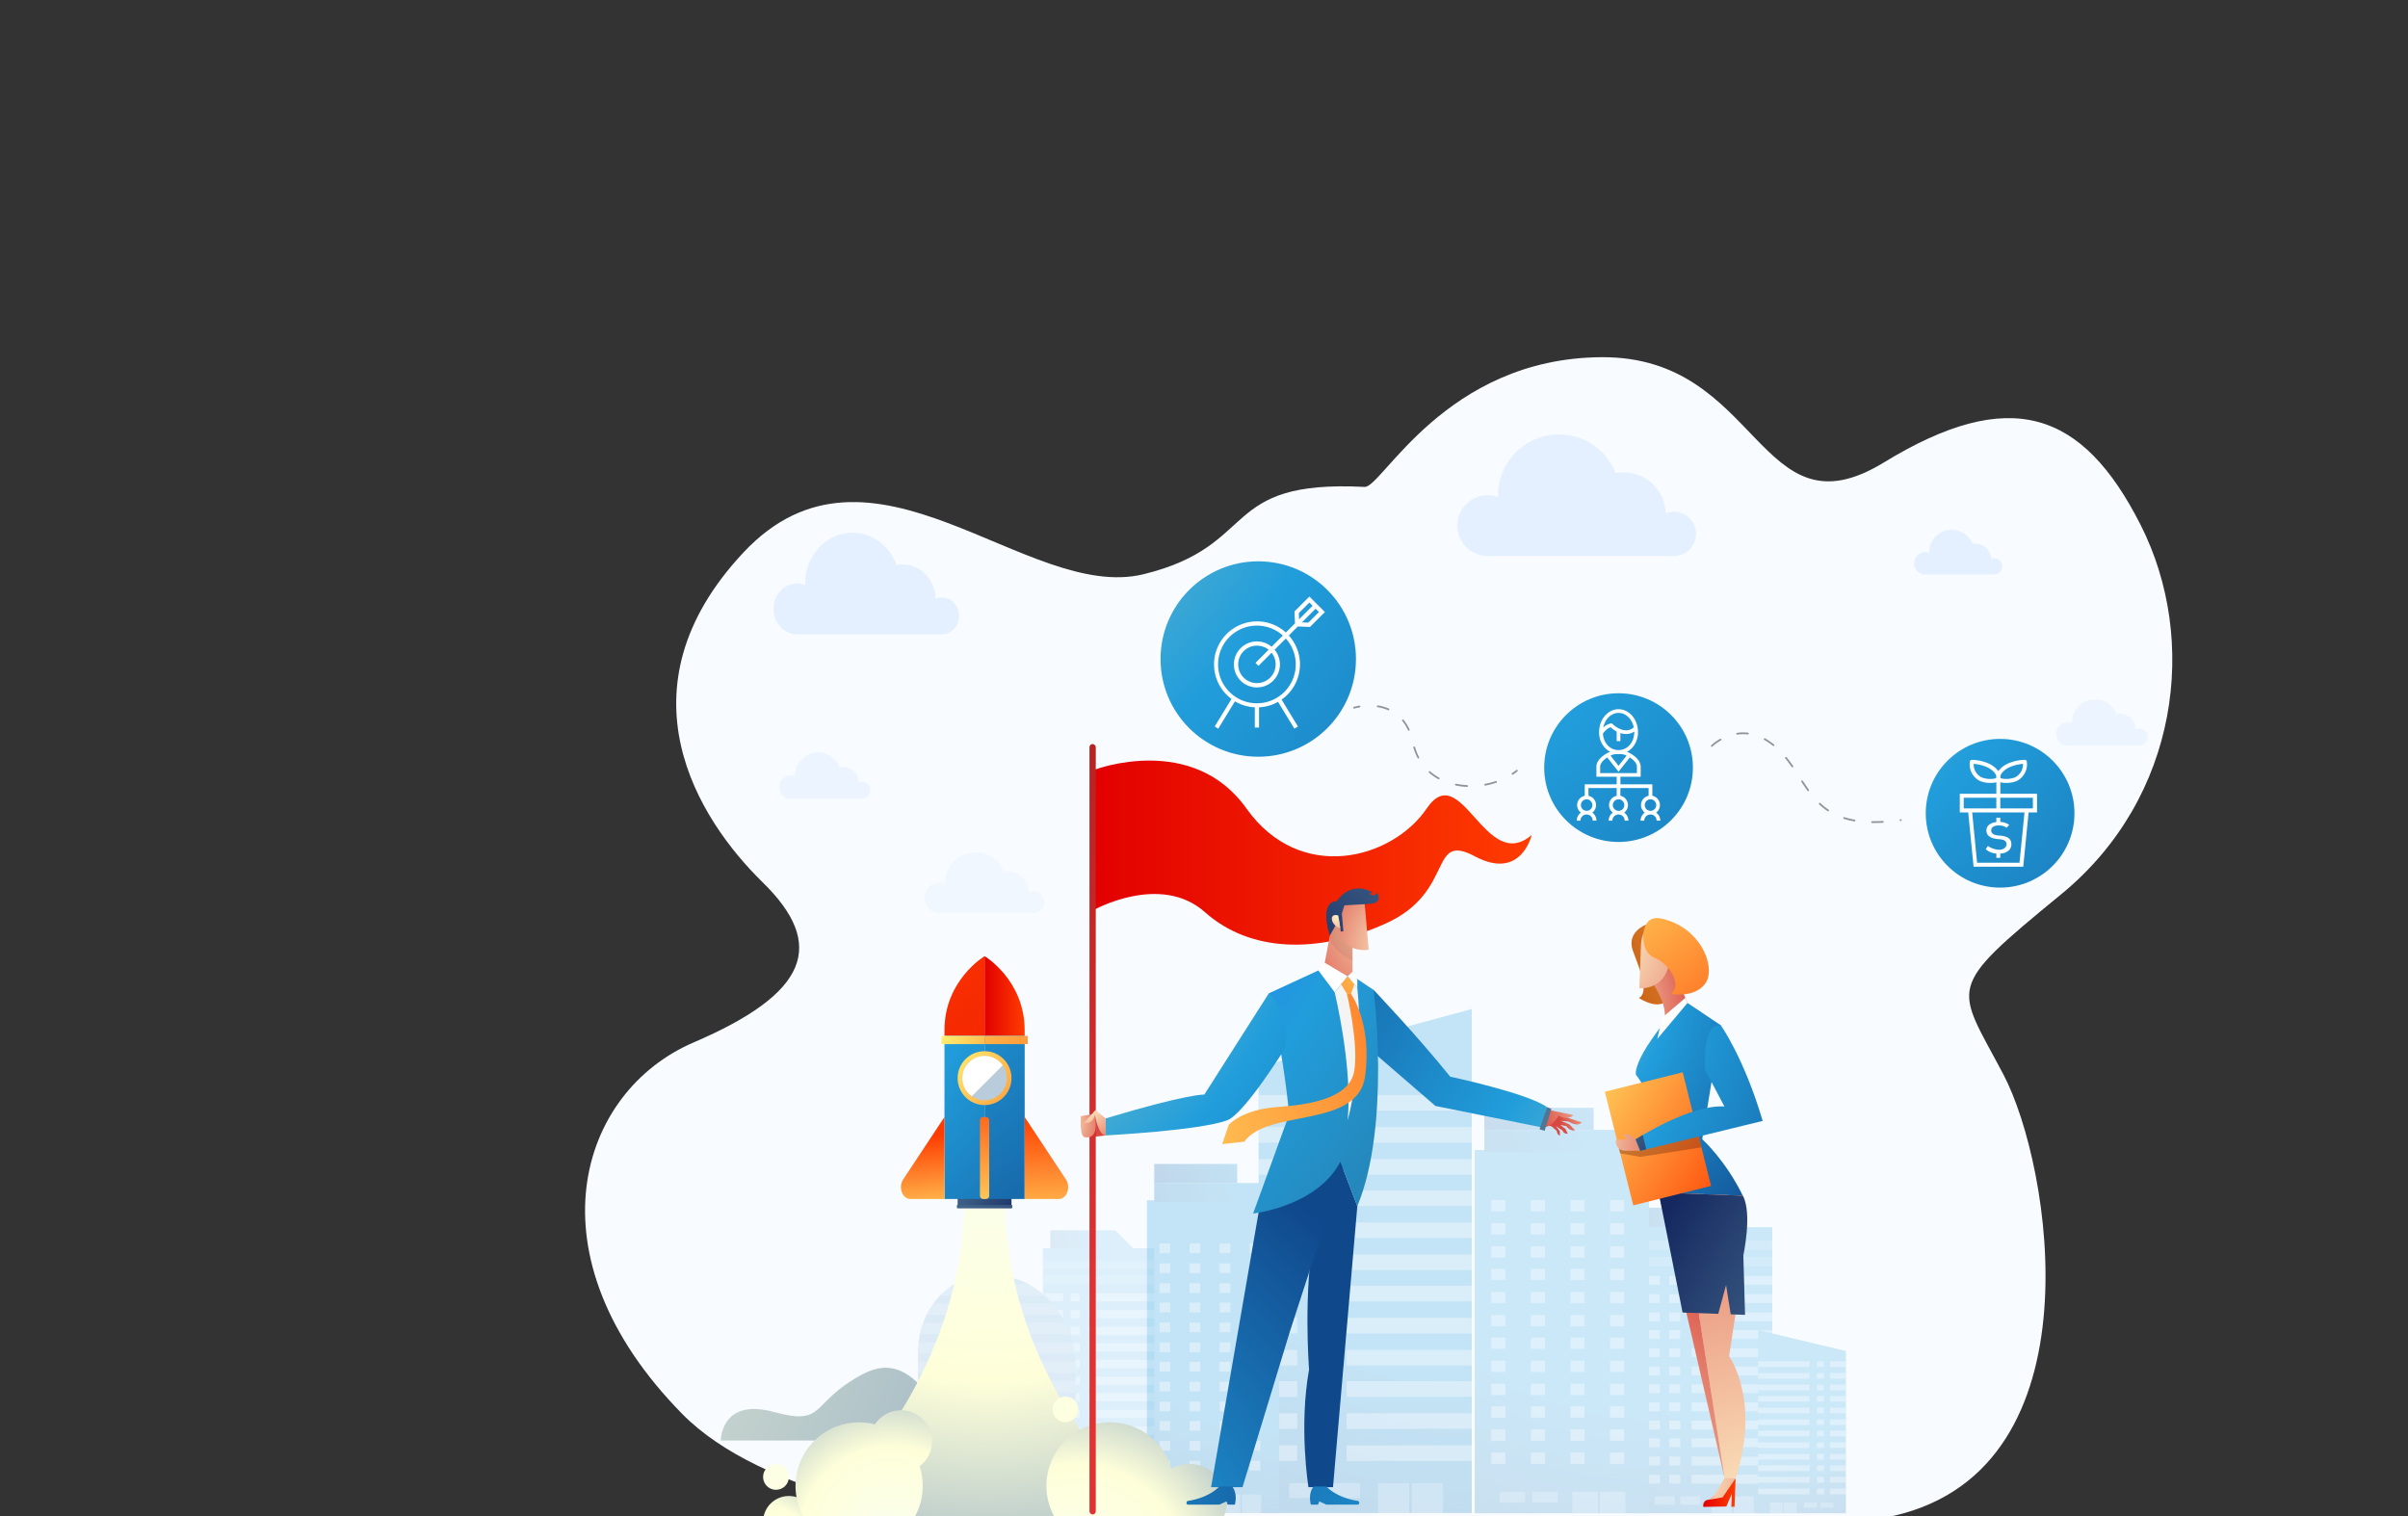 <svg id="Artwork" xmlns="http://www.w3.org/2000/svg" xmlns:xlink="http://www.w3.org/1999/xlink" viewBox="0 0 2700 1700"><rect x="0" y="0" width="2700" height="1700" fill="#333333" stroke="none"/><defs><style>.cls-1{fill:#f8fbff;}.cls-2,.cls-7{opacity:0.21;}.cls-3{fill:url(#radial-gradient);}.cls-4{opacity:0.41;}.cls-25,.cls-5,.cls-6,.cls-7{fill:#fff;}.cls-6{opacity:0.28;}.cls-8{fill:url(#radial-gradient-2);}.cls-9{fill:url(#radial-gradient-3);}.cls-10{opacity:0.42;}.cls-11{fill:url(#radial-gradient-4);}.cls-12{fill:url(#radial-gradient-5);}.cls-13{fill:url(#radial-gradient-6);}.cls-14{opacity:0.52;}.cls-15{opacity:0.47;}.cls-16{fill:url(#radial-gradient-7);}.cls-17{fill:url(#radial-gradient-8);}.cls-18{fill:url(#radial-gradient-9);}.cls-19{fill:url(#radial-gradient-10);}.cls-20{opacity:0.25;}.cls-21{fill:url(#radial-gradient-11);}.cls-22{fill:url(#radial-gradient-12);}.cls-23{fill:url(#radial-gradient-13);}.cls-24{opacity:0.22;}.cls-25,.cls-29{opacity:0.34;}.cls-26{fill:url(#radial-gradient-14);}.cls-27,.cls-28,.cls-29{fill:#c0ddff;}.cls-27{opacity:0.23;}.cls-28{opacity:0.13;}.cls-30{fill:url(#radial-gradient-15);}.cls-31{fill:url(#radial-gradient-16);}.cls-32{fill:url(#radial-gradient-17);}.cls-33{fill:url(#radial-gradient-18);}.cls-34{fill:url(#radial-gradient-19);}.cls-35{fill:url(#radial-gradient-21);}.cls-36{fill:url(#linear-gradient);}.cls-37{fill:url(#linear-gradient-2);}.cls-38{fill:url(#radial-gradient-23);}.cls-39{fill:url(#linear-gradient-3);}.cls-40{fill:url(#linear-gradient-4);}.cls-41{fill:url(#linear-gradient-5);}.cls-42{fill:url(#radial-gradient-24);}.cls-43{fill:url(#linear-gradient-6);}.cls-44{fill:url(#linear-gradient-7);}.cls-45{fill:url(#linear-gradient-8);}.cls-46{fill:url(#linear-gradient-9);}.cls-47{fill:#b9ccdb;}.cls-48{fill:url(#linear-gradient-10);}.cls-49{fill:url(#linear-gradient-11);}.cls-50{fill:url(#radial-gradient-25);}.cls-51{fill:url(#radial-gradient-26);}.cls-52{fill:url(#radial-gradient-27);}.cls-53{fill:url(#radial-gradient-28);}.cls-54{fill:url(#radial-gradient-29);}.cls-55{fill:url(#radial-gradient-30);}.cls-56{fill:url(#radial-gradient-31);}.cls-57{fill:url(#radial-gradient-32);}.cls-58{fill:url(#radial-gradient-33);}.cls-59{fill:url(#radial-gradient-34);}.cls-60{opacity:0.06;}.cls-61{fill:url(#radial-gradient-35);}.cls-62{fill:url(#linear-gradient-12);}.cls-63{fill:url(#radial-gradient-36);}.cls-64{fill:url(#radial-gradient-37);}.cls-65{fill:#f4f4f4;}.cls-66{fill:url(#linear-gradient-13);}.cls-67{fill:url(#linear-gradient-14);}.cls-68{fill:url(#linear-gradient-15);}.cls-69{fill:url(#radial-gradient-38);}.cls-70{fill:url(#radial-gradient-39);}.cls-71{fill:url(#radial-gradient-40);}.cls-72{fill:url(#linear-gradient-16);}.cls-73{fill:url(#linear-gradient-17);}.cls-74{fill:url(#radial-gradient-41);}.cls-75{fill:url(#radial-gradient-42);}.cls-76{fill:url(#radial-gradient-43);}.cls-77{fill:url(#radial-gradient-44);}.cls-78{fill:url(#radial-gradient-45);}.cls-79{fill:url(#linear-gradient-18);}.cls-80{fill:url(#radial-gradient-46);}.cls-81{fill:url(#linear-gradient-19);}.cls-82{fill:url(#linear-gradient-20);}.cls-83{fill:#2d0000;opacity:0.26;}.cls-84{fill:url(#radial-gradient-47);}.cls-85{fill:url(#radial-gradient-48);}.cls-86{fill:url(#linear-gradient-21);}.cls-87{fill:url(#radial-gradient-49);}.cls-88{fill:url(#radial-gradient-50);}.cls-89{fill:url(#radial-gradient-51);}.cls-90{fill:#8f959d;}</style><radialGradient id="radial-gradient" cx="-2826.56" cy="1089.32" r="548.43" gradientTransform="matrix(-1, 0, 0, 0.89, -829.51, 393.93)" gradientUnits="userSpaceOnUse"><stop offset="0" stop-color="#219ddb"/><stop offset="0.51" stop-color="#219ddb"/><stop offset="1" stop-color="#10488c"/></radialGradient><radialGradient id="radial-gradient-2" cx="-2851.2" cy="1307.11" r="253" gradientTransform="matrix(-1, 0, 0, 1, -829.51, 0)" xlink:href="#radial-gradient"/><radialGradient id="radial-gradient-3" cx="-2690.99" cy="989.85" r="696.28" xlink:href="#radial-gradient"/><radialGradient id="radial-gradient-4" cx="-2884.22" cy="1146.56" r="608.66" gradientTransform="matrix(1, 0, 0, -1, 4316.36, 2558.76)" xlink:href="#radial-gradient"/><radialGradient id="radial-gradient-5" cx="-2783.87" cy="1097.7" r="412.32" gradientTransform="matrix(1, 0, 0, -1, 4280.71, 2509.15)" xlink:href="#radial-gradient"/><radialGradient id="radial-gradient-6" cx="4135.53" cy="1222.09" r="351.08" gradientTransform="translate(-2170.6 393.93) scale(1 0.89)" xlink:href="#radial-gradient"/><radialGradient id="radial-gradient-7" cx="-217.47" cy="853.3" r="851.71" gradientTransform="matrix(-1, 0, 0, 1.01, 1448.09, 251.01)" xlink:href="#radial-gradient"/><radialGradient id="radial-gradient-8" cx="4.26" cy="1070.79" r="528.44" gradientTransform="matrix(-1, 0, 0, 1.01, 1448.09, 251.01)" xlink:href="#radial-gradient"/><radialGradient id="radial-gradient-9" cx="-142.39" cy="1250.64" r="461.94" gradientTransform="matrix(1, 0, 0, -1.13, 1260.38, 2870.25)" xlink:href="#radial-gradient"/><radialGradient id="radial-gradient-10" cx="-66.23" cy="1213.55" r="312.93" gradientTransform="matrix(1, 0, 0, -1.13, 1233.32, 2827.54)" xlink:href="#radial-gradient"/><radialGradient id="radial-gradient-11" cx="145.72" cy="1125.34" r="445.55" gradientTransform="matrix(-1, 0, 0, 1.01, 1448.09, 251.01)" xlink:href="#radial-gradient"/><radialGradient id="radial-gradient-12" cx="125.7" cy="1350.55" r="205.54" gradientTransform="matrix(-1, 0, 0, 1.13, 1448.09, -195.85)" xlink:href="#radial-gradient"/><radialGradient id="radial-gradient-13" cx="-379.94" cy="906.96" r="1277.85" gradientTransform="matrix(-1, 0, 0, 1.13, 1448.09, -195.85)" gradientUnits="userSpaceOnUse"><stop offset="0.51" stop-color="#219ddb"/><stop offset="1" stop-color="#10488c"/></radialGradient><radialGradient id="radial-gradient-14" cx="-479.96" cy="973.51" r="2024.91" gradientUnits="userSpaceOnUse"><stop offset="0" stop-color="#faffee"/><stop offset="0.45" stop-color="#feffd9"/><stop offset="1" stop-color="#809ebf"/></radialGradient><radialGradient id="radial-gradient-15" cx="1106.91" cy="1277" r="604.59" xlink:href="#radial-gradient-14"/><radialGradient id="radial-gradient-16" cx="850.99" cy="1752.51" r="146.97" xlink:href="#radial-gradient-14"/><radialGradient id="radial-gradient-17" cx="812.98" cy="1598.17" r="356.76" xlink:href="#radial-gradient-14"/><radialGradient id="radial-gradient-18" cx="999.95" cy="1726.49" r="231.63" xlink:href="#radial-gradient-14"/><radialGradient id="radial-gradient-19" cx="1207.34" cy="1764.99" r="272.6" xlink:href="#radial-gradient-14"/><radialGradient id="radial-gradient-21" cx="1149.19" cy="1520.68" r="265.79" xlink:href="#radial-gradient-14"/><linearGradient id="linear-gradient" x1="1058.03" y1="1310.77" x2="1152.77" y2="1361.69" gradientUnits="userSpaceOnUse"><stop offset="0" stop-color="#4e7696"/><stop offset="1" stop-color="#152960"/></linearGradient><linearGradient id="linear-gradient-2" x1="1393.88" y1="1552.89" x2="965.51" y2="954.94" gradientUnits="userSpaceOnUse"><stop offset="0" stop-color="#e20000"/><stop offset="1" stop-color="#ff3c00"/></linearGradient><radialGradient id="radial-gradient-23" cx="754.64" cy="999.34" r="696.41" gradientUnits="userSpaceOnUse"><stop offset="0" stop-color="#fff6a6"/><stop offset="0.35" stop-color="#64b8cb"/><stop offset="0.51" stop-color="#219ddb"/><stop offset="1" stop-color="#10488c"/></radialGradient><linearGradient id="linear-gradient-3" x1="1043.31" y1="1385.45" x2="1032.95" y2="1274.27" gradientUnits="userSpaceOnUse"><stop offset="0" stop-color="#fff171"/><stop offset="1" stop-color="#ff3c00"/></linearGradient><linearGradient id="linear-gradient-4" x1="1059.59" y1="1155.69" x2="1199.5" y2="1228.23" xlink:href="#linear-gradient-3"/><linearGradient id="linear-gradient-5" x1="1103.96" y1="1116.84" x2="1148.9" y2="1116.84" xlink:href="#linear-gradient-2"/><radialGradient id="radial-gradient-24" cx="756.11" cy="810.87" r="816.42" xlink:href="#radial-gradient-23"/><linearGradient id="linear-gradient-6" x1="1176.59" y1="1406.27" x2="1169.05" y2="1248.93" xlink:href="#linear-gradient-3"/><linearGradient id="linear-gradient-7" x1="967.75" y1="1107.32" x2="1353.63" y2="1248.88" xlink:href="#linear-gradient-3"/><linearGradient id="linear-gradient-8" x1="1107.23" y1="1388" x2="1100.63" y2="1207.03" xlink:href="#linear-gradient-3"/><linearGradient id="linear-gradient-9" x1="1065.15" y1="1180.51" x2="1225.16" y2="1297.68" xlink:href="#linear-gradient-3"/><linearGradient id="linear-gradient-10" x1="1019.82" y1="1318.2" x2="1285.78" y2="1427.99" xlink:href="#linear-gradient"/><linearGradient id="linear-gradient-11" x1="1226.54" y1="956.05" x2="1717.41" y2="956.05" xlink:href="#linear-gradient-2"/><radialGradient id="radial-gradient-25" cx="1125.63" cy="1220.91" r="111.02" gradientUnits="userSpaceOnUse"><stop offset="0" stop-color="#fff5ca"/><stop offset="1" stop-color="#d84841"/></radialGradient><radialGradient id="radial-gradient-26" cx="1111.41" cy="82.18" r="1394.28" gradientTransform="translate(-35.11 -257.04) scale(1.1 1.17)" gradientUnits="userSpaceOnUse"><stop offset="0" stop-color="#770707"/><stop offset="1" stop-color="#e23333"/></radialGradient><radialGradient id="radial-gradient-27" cx="2372.51" cy="1036.75" r="893.1" gradientUnits="userSpaceOnUse"><stop offset="0" stop-color="#fff6a6"/><stop offset="0.35" stop-color="#64b8cb"/><stop offset="0.36" stop-color="#5cb5cd"/><stop offset="0.37" stop-color="#46acd2"/><stop offset="0.39" stop-color="#35a5d6"/><stop offset="0.41" stop-color="#2aa0d9"/><stop offset="0.43" stop-color="#239edb"/><stop offset="0.51" stop-color="#219ddb"/><stop offset="1" stop-color="#10488c"/></radialGradient><radialGradient id="radial-gradient-28" cx="903.66" cy="1993.51" r="848.7" xlink:href="#radial-gradient-23"/><radialGradient id="radial-gradient-29" cx="2054.67" cy="1479.86" r="851.64" xlink:href="#radial-gradient-23"/><radialGradient id="radial-gradient-30" cx="-2369.7" cy="1235.22" r="58.08" gradientTransform="matrix(-0.98, -0.2, -0.2, 0.98, -270.24, -439.95)" xlink:href="#radial-gradient-25"/><radialGradient id="radial-gradient-31" cx="-2375.92" cy="1228.87" r="91.88" gradientTransform="matrix(-0.98, -0.2, -0.2, 0.98, -270.24, -439.95)" xlink:href="#radial-gradient-25"/><radialGradient id="radial-gradient-32" cx="2040.38" cy="1905.6" r="874.28" xlink:href="#radial-gradient-23"/><radialGradient id="radial-gradient-33" cx="783.82" cy="1764.98" r="754.33" xlink:href="#radial-gradient-23"/><radialGradient id="radial-gradient-34" cx="-2067.52" cy="1034.19" r="141.58" gradientTransform="matrix(-1, 0, 0, 1, -497.03, 0)" xlink:href="#radial-gradient-25"/><radialGradient id="radial-gradient-35" cx="-1814.99" cy="2029.65" r="116.86" gradientTransform="matrix(-1, 0.09, 0.09, 1, -426.86, -807.37)" xlink:href="#radial-gradient-25"/><linearGradient id="linear-gradient-12" x1="-1874.03" y1="1896.53" x2="-1688.74" y2="2062.79" gradientTransform="matrix(-1, 0.09, 0.09, 1, -426.86, -807.37)" xlink:href="#linear-gradient"/><radialGradient id="radial-gradient-36" cx="-1747.19" cy="1991.29" r="43.89" gradientTransform="matrix(-1, 0.09, 0.09, 1, -426.86, -807.37)" xlink:href="#radial-gradient-25"/><radialGradient id="radial-gradient-37" cx="739.88" cy="674.37" r="1687.43" gradientUnits="userSpaceOnUse"><stop offset="0" stop-color="#fff6a6"/><stop offset="0.35" stop-color="#2c75ff"/><stop offset="0.51" stop-color="#219ddb"/><stop offset="1" stop-color="#342e37"/></radialGradient><linearGradient id="linear-gradient-13" x1="1579.51" y1="1037.24" x2="1409.92" y2="1208.83" xlink:href="#linear-gradient-3"/><linearGradient id="linear-gradient-14" x1="1747.66" y1="1285.77" x2="1804.78" y2="1405.24" xlink:href="#linear-gradient"/><linearGradient id="linear-gradient-15" x1="1160.04" y1="1293.7" x2="1814.48" y2="1078.21" xlink:href="#linear-gradient-3"/><radialGradient id="radial-gradient-38" cx="1193.96" cy="1260.62" r="51.47" xlink:href="#radial-gradient-25"/><radialGradient id="radial-gradient-39" cx="1019.5" cy="925.07" r="905.59" xlink:href="#radial-gradient-23"/><radialGradient id="radial-gradient-40" cx="1218.98" cy="1240.52" r="63.86" xlink:href="#radial-gradient-25"/><linearGradient id="linear-gradient-16" x1="1806.29" y1="1090.7" x2="1984.27" y2="1021.79" gradientTransform="translate(42.42 -60.21) rotate(2.16)" gradientUnits="userSpaceOnUse"><stop offset="0" stop-color="#c45a12"/><stop offset="1" stop-color="#ffb048"/></linearGradient><linearGradient id="linear-gradient-17" x1="1931.85" y1="1661.69" x2="1966.98" y2="1661.69" gradientTransform="translate(42.42 -60.21) rotate(2.16)" xlink:href="#linear-gradient-2"/><radialGradient id="radial-gradient-41" cx="1796.34" cy="1117.34" r="110.99" gradientTransform="translate(42.42 -60.21) rotate(2.16)" xlink:href="#radial-gradient-25"/><radialGradient id="radial-gradient-42" cx="1810.56" cy="1041.3" r="205.47" gradientTransform="matrix(0.94, 0.04, -0.04, 1, 137.63, -56.62)" xlink:href="#radial-gradient-25"/><radialGradient id="radial-gradient-43" cx="1650.72" cy="1089.42" r="437.51" xlink:href="#radial-gradient-23"/><radialGradient id="radial-gradient-44" cx="1999.68" cy="1703.01" r="576.68" gradientTransform="matrix(1, 0.04, -0.04, 1.04, 44.2, -107.41)" xlink:href="#radial-gradient-25"/><radialGradient id="radial-gradient-45" cx="1780.61" cy="1687.98" r="332.58" gradientTransform="matrix(1, 0.04, -0.04, 1.04, 44.2, -107.41)" xlink:href="#radial-gradient-25"/><linearGradient id="linear-gradient-18" x1="2093.4" y1="1477.42" x2="1871.11" y2="1363.59" gradientTransform="translate(42.42 -60.21) rotate(2.16)" xlink:href="#linear-gradient"/><radialGradient id="radial-gradient-46" cx="1912.59" cy="1619.23" r="162.17" gradientTransform="matrix(1, 0.04, -0.04, 1.04, 44.2, -107.41)" xlink:href="#radial-gradient-25"/><linearGradient id="linear-gradient-19" x1="1768.88" y1="931.12" x2="1992.35" y2="1218.44" xlink:href="#linear-gradient-3"/><linearGradient id="linear-gradient-20" x1="1733.66" y1="1198.3" x2="1962.45" y2="1341.96" gradientTransform="translate(169.75 2771.19) rotate(-75.98)" xlink:href="#linear-gradient-3"/><radialGradient id="radial-gradient-47" cx="1593.99" cy="1096.1" r="595.16" xlink:href="#radial-gradient-23"/><radialGradient id="radial-gradient-48" cx="1776.05" cy="1270.08" r="115.59" gradientTransform="translate(42.42 -60.21) rotate(2.16)" xlink:href="#radial-gradient-25"/><linearGradient id="linear-gradient-21" x1="1802.56" y1="1247.65" x2="1900.59" y2="1303.36" gradientTransform="translate(42.42 -60.21) rotate(2.16)" xlink:href="#linear-gradient"/><radialGradient id="radial-gradient-49" cx="1794.05" cy="462.29" r="1110.35" xlink:href="#radial-gradient-23"/><radialGradient id="radial-gradient-50" cx="819.13" cy="252.1" r="1455.58" xlink:href="#radial-gradient-23"/><radialGradient id="radial-gradient-51" cx="1300.04" cy="287.53" r="1359.55" xlink:href="#radial-gradient-23"/></defs><g id="cloud"><path class="cls-1" d="M1549.46,1738.34s-609.49,25-784.39-152.76-116-361.5,12.6-416.65S927,1059.57,855,989.21s-165-216.3-21.54-369.54,317.72,56.32,448.81,24.21,83.56-106.27,247.89-97.89c19.37,1,90.26-144.37,265.56-145.46,178.86-1.12,175.36,204.29,316.49,118.09s222.73-58.82,288,70,43.37,305.5-89,414.07-118,101-64.63,202.61,108.14,439-120.66,493.8S1549.46,1738.34,1549.46,1738.34Z"/></g><g id="icon"><g class="cls-2"><rect class="cls-3" x="1833.29" y="1376.02" width="153.88" height="320.8"/><g class="cls-4"><rect class="cls-5" x="1896.76" y="1430.74" width="90.41" height="9.94" transform="translate(3883.93 2871.43) rotate(-180)"/><rect class="cls-5" x="1896.76" y="1451.16" width="90.41" height="9.94" transform="translate(3883.93 2912.26) rotate(-180)"/><rect class="cls-5" x="1896.76" y="1471.57" width="90.41" height="9.94" transform="translate(3883.93 2953.09) rotate(-180)"/><rect class="cls-5" x="1896.76" y="1491.46" width="90.41" height="9.94" transform="translate(3883.93 2992.87) rotate(-180)"/><rect class="cls-5" x="1896.76" y="1511.87" width="90.41" height="9.94" transform="translate(3883.93 3033.69) rotate(-180)"/><rect class="cls-5" x="1896.76" y="1532.29" width="90.41" height="9.94" transform="translate(3883.93 3074.52) rotate(-180)"/><rect class="cls-5" x="1896.76" y="1552.18" width="90.41" height="9.94" transform="translate(3883.93 3114.3) rotate(-180)"/><rect class="cls-5" x="1896.76" y="1572.59" width="90.41" height="9.94" transform="translate(3883.93 3155.13) rotate(-180)"/><rect class="cls-5" x="1896.76" y="1593" width="90.41" height="9.94" transform="translate(3883.93 3195.95) rotate(-180)"/><rect class="cls-5" x="1896.76" y="1612.89" width="90.41" height="9.94" transform="translate(3883.93 3235.73) rotate(-180)"/><rect class="cls-5" x="1896.76" y="1633.31" width="90.41" height="9.94" transform="translate(3883.93 3276.56) rotate(-180)"/><rect class="cls-5" x="1896.76" y="1653.72" width="90.41" height="9.94" transform="translate(3883.93 3317.39) rotate(-180)"/><rect class="cls-5" x="1871.64" y="1430.74" width="12.42" height="9.94" transform="translate(3755.69 2871.43) rotate(-180)"/><rect class="cls-5" x="1871.64" y="1451.16" width="12.42" height="9.94" transform="translate(3755.69 2912.26) rotate(-180)"/><rect class="cls-5" x="1871.64" y="1471.57" width="12.42" height="9.94" transform="translate(3755.69 2953.09) rotate(-180)"/><rect class="cls-5" x="1871.64" y="1491.46" width="12.42" height="9.94" transform="translate(3755.69 2992.87) rotate(-180)"/><rect class="cls-5" x="1871.64" y="1511.87" width="12.42" height="9.94" transform="translate(3755.69 3033.69) rotate(-180)"/><rect class="cls-5" x="1871.64" y="1532.29" width="12.42" height="9.94" transform="translate(3755.69 3074.52) rotate(-180)"/><rect class="cls-5" x="1871.64" y="1552.18" width="12.42" height="9.94" transform="translate(3755.69 3114.3) rotate(-180)"/><rect class="cls-5" x="1871.64" y="1572.59" width="12.42" height="9.94" transform="translate(3755.69 3155.13) rotate(-180)"/><rect class="cls-5" x="1871.64" y="1593" width="12.42" height="9.94" transform="translate(3755.69 3195.95) rotate(-180)"/><rect class="cls-5" x="1871.64" y="1612.89" width="12.42" height="9.94" transform="translate(3755.69 3235.73) rotate(-180)"/><rect class="cls-5" x="1871.64" y="1633.31" width="12.42" height="9.94" transform="translate(3755.69 3276.56) rotate(-180)"/><rect class="cls-5" x="1871.64" y="1653.72" width="12.42" height="9.94" transform="translate(3755.69 3317.39) rotate(-180)"/><rect class="cls-5" x="1833.29" y="1430.74" width="27.88" height="9.94" transform="translate(3694.46 2871.43) rotate(-180)"/><rect class="cls-5" x="1833.29" y="1451.16" width="27.88" height="9.94" transform="translate(3694.46 2912.26) rotate(-180)"/><rect class="cls-5" x="1833.29" y="1471.57" width="27.88" height="9.94" transform="translate(3694.46 2953.09) rotate(-180)"/><rect class="cls-5" x="1833.29" y="1491.46" width="27.88" height="9.94" transform="translate(3694.46 2992.87) rotate(-180)"/><rect class="cls-5" x="1833.29" y="1511.87" width="27.88" height="9.94" transform="translate(3694.46 3033.69) rotate(-180)"/><rect class="cls-5" x="1833.29" y="1532.29" width="27.88" height="9.94" transform="translate(3694.46 3074.52) rotate(-180)"/><rect class="cls-5" x="1833.29" y="1552.18" width="27.88" height="9.94" transform="translate(3694.46 3114.3) rotate(-180)"/><rect class="cls-5" x="1833.29" y="1572.59" width="27.88" height="9.94" transform="translate(3694.46 3155.13) rotate(-180)"/><rect class="cls-5" x="1833.29" y="1593" width="27.88" height="9.94" transform="translate(3694.46 3195.95) rotate(-180)"/><rect class="cls-5" x="1833.29" y="1612.89" width="27.88" height="9.94" transform="translate(3694.46 3235.73) rotate(-180)"/><rect class="cls-5" x="1833.29" y="1633.31" width="27.88" height="9.94" transform="translate(3694.46 3276.56) rotate(-180)"/><rect class="cls-5" x="1833.29" y="1653.72" width="27.88" height="9.94" transform="translate(3694.46 3317.39) rotate(-180)"/></g><rect class="cls-6" x="1943.87" y="1677.8" width="22.51" height="19.03" transform="translate(3910.25 3374.63) rotate(-180)"/><rect class="cls-6" x="1919.46" y="1677.8" width="22.51" height="19.03" transform="translate(3861.42 3374.63) rotate(-180)"/><rect class="cls-6" x="1884.06" y="1677.8" width="22.51" height="9.51" transform="translate(3790.62 3365.11) rotate(-180)"/><rect class="cls-6" x="1855.34" y="1677.8" width="22.51" height="9.51" transform="translate(3733.19 3365.11) rotate(-180)"/><rect class="cls-7" x="1833.29" y="1409.39" width="153.88" height="10.34" transform="translate(3820.46 2829.12) rotate(-180)"/><rect class="cls-7" x="1833.29" y="1391" width="153.88" height="10.34" transform="translate(3820.46 2792.35) rotate(-180)"/><polygon class="cls-8" points="1957.9 1376.02 1843.55 1376.02 1843.55 1354.22 1933.19 1354.22 1957.9 1376.02"/><rect class="cls-9" x="1653.57" y="1289.54" width="195.37" height="407.29"/><g class="cls-10"><rect class="cls-5" x="1716.53" y="1345.72" width="15.77" height="12.63" transform="translate(3448.83 2704.06) rotate(-180)"/><rect class="cls-5" x="1716.53" y="1371.64" width="15.77" height="12.63" transform="translate(3448.83 2755.9) rotate(-180)"/><rect class="cls-5" x="1716.53" y="1397.55" width="15.77" height="12.63" transform="translate(3448.83 2807.73) rotate(-180)"/><rect class="cls-5" x="1716.53" y="1422.8" width="15.77" height="12.63" transform="translate(3448.83 2858.24) rotate(-180)"/><rect class="cls-5" x="1716.53" y="1448.72" width="15.77" height="12.63" transform="translate(3448.83 2910.07) rotate(-180)"/><rect class="cls-5" x="1716.53" y="1474.64" width="15.77" height="12.63" transform="translate(3448.83 2961.9) rotate(-180)"/><rect class="cls-5" x="1716.53" y="1499.89" width="15.77" height="12.63" transform="translate(3448.83 3012.41) rotate(-180)"/><rect class="cls-5" x="1716.53" y="1525.81" width="15.77" height="12.63" transform="translate(3448.83 3064.24) rotate(-180)"/><rect class="cls-5" x="1716.53" y="1551.72" width="15.77" height="12.63" transform="translate(3448.83 3116.07) rotate(-180)"/><rect class="cls-5" x="1716.53" y="1576.98" width="15.77" height="12.63" transform="translate(3448.83 3166.58) rotate(-180)"/><rect class="cls-5" x="1716.53" y="1602.89" width="15.77" height="12.63" transform="translate(3448.83 3218.41) rotate(-180)"/><rect class="cls-5" x="1716.53" y="1628.81" width="15.77" height="12.63" transform="translate(3448.83 3270.25) rotate(-180)"/><rect class="cls-5" x="1672.17" y="1345.72" width="15.77" height="12.63" transform="translate(3360.11 2704.06) rotate(-180)"/><rect class="cls-5" x="1672.17" y="1371.64" width="15.77" height="12.63" transform="translate(3360.11 2755.9) rotate(-180)"/><rect class="cls-5" x="1672.17" y="1397.55" width="15.77" height="12.63" transform="translate(3360.11 2807.73) rotate(-180)"/><rect class="cls-5" x="1672.17" y="1422.8" width="15.77" height="12.63" transform="translate(3360.11 2858.24) rotate(-180)"/><rect class="cls-5" x="1672.17" y="1448.72" width="15.77" height="12.63" transform="translate(3360.11 2910.07) rotate(-180)"/><rect class="cls-5" x="1672.17" y="1474.64" width="15.77" height="12.63" transform="translate(3360.11 2961.9) rotate(-180)"/><rect class="cls-5" x="1672.17" y="1499.89" width="15.77" height="12.63" transform="translate(3360.11 3012.41) rotate(-180)"/><rect class="cls-5" x="1672.17" y="1525.81" width="15.77" height="12.63" transform="translate(3360.11 3064.24) rotate(-180)"/><rect class="cls-5" x="1672.17" y="1551.72" width="15.77" height="12.63" transform="translate(3360.11 3116.07) rotate(-180)"/><rect class="cls-5" x="1672.17" y="1576.98" width="15.77" height="12.63" transform="translate(3360.11 3166.58) rotate(-180)"/><rect class="cls-5" x="1672.17" y="1602.89" width="15.77" height="12.63" transform="translate(3360.11 3218.41) rotate(-180)"/><rect class="cls-5" x="1672.17" y="1628.81" width="15.77" height="12.63" transform="translate(3360.11 3270.25) rotate(-180)"/><rect class="cls-5" x="1805.25" y="1345.72" width="15.77" height="12.63" transform="translate(3626.27 2704.06) rotate(-180)"/><rect class="cls-5" x="1805.25" y="1371.64" width="15.77" height="12.63" transform="translate(3626.27 2755.9) rotate(-180)"/><rect class="cls-5" x="1805.25" y="1397.55" width="15.77" height="12.63" transform="translate(3626.27 2807.73) rotate(-180)"/><rect class="cls-5" x="1805.25" y="1422.8" width="15.77" height="12.63" transform="translate(3626.27 2858.24) rotate(-180)"/><rect class="cls-5" x="1805.25" y="1448.72" width="15.77" height="12.63" transform="translate(3626.27 2910.07) rotate(-180)"/><rect class="cls-5" x="1805.25" y="1474.64" width="15.77" height="12.63" transform="translate(3626.27 2961.9) rotate(-180)"/><rect class="cls-5" x="1805.25" y="1499.89" width="15.77" height="12.63" transform="translate(3626.27 3012.41) rotate(-180)"/><rect class="cls-5" x="1805.25" y="1525.81" width="15.77" height="12.63" transform="translate(3626.27 3064.24) rotate(-180)"/><rect class="cls-5" x="1805.25" y="1551.72" width="15.77" height="12.63" transform="translate(3626.27 3116.07) rotate(-180)"/><rect class="cls-5" x="1805.25" y="1576.98" width="15.77" height="12.63" transform="translate(3626.27 3166.58) rotate(-180)"/><rect class="cls-5" x="1805.25" y="1602.89" width="15.77" height="12.63" transform="translate(3626.27 3218.41) rotate(-180)"/><rect class="cls-5" x="1805.25" y="1628.81" width="15.77" height="12.63" transform="translate(3626.27 3270.25) rotate(-180)"/><rect class="cls-5" x="1760.89" y="1345.72" width="15.77" height="12.63" transform="translate(3537.55 2704.06) rotate(-180)"/><rect class="cls-5" x="1760.89" y="1371.64" width="15.77" height="12.63" transform="translate(3537.55 2755.9) rotate(-180)"/><rect class="cls-5" x="1760.89" y="1397.55" width="15.77" height="12.63" transform="translate(3537.55 2807.73) rotate(-180)"/><rect class="cls-5" x="1760.89" y="1422.8" width="15.77" height="12.63" transform="translate(3537.55 2858.24) rotate(-180)"/><rect class="cls-5" x="1760.89" y="1448.72" width="15.77" height="12.63" transform="translate(3537.55 2910.07) rotate(-180)"/><rect class="cls-5" x="1760.89" y="1474.64" width="15.77" height="12.63" transform="translate(3537.55 2961.9) rotate(-180)"/><rect class="cls-5" x="1760.89" y="1499.89" width="15.77" height="12.63" transform="translate(3537.55 3012.41) rotate(-180)"/><rect class="cls-5" x="1760.89" y="1525.81" width="15.77" height="12.63" transform="translate(3537.55 3064.24) rotate(-180)"/><rect class="cls-5" x="1760.89" y="1551.72" width="15.77" height="12.63" transform="translate(3537.55 3116.07) rotate(-180)"/><rect class="cls-5" x="1760.89" y="1576.98" width="15.77" height="12.63" transform="translate(3537.55 3166.58) rotate(-180)"/><rect class="cls-5" x="1760.89" y="1602.89" width="15.77" height="12.63" transform="translate(3537.55 3218.41) rotate(-180)"/><rect class="cls-5" x="1760.89" y="1628.81" width="15.77" height="12.63" transform="translate(3537.55 3270.25) rotate(-180)"/></g><rect class="cls-6" x="1793.96" y="1672.67" width="28.57" height="24.16" transform="translate(3616.49 3369.5) rotate(-180)"/><rect class="cls-6" x="1762.97" y="1672.67" width="28.57" height="24.16" transform="translate(3554.51 3369.5) rotate(-180)"/><rect class="cls-6" x="1718.02" y="1672.67" width="28.57" height="12.08" transform="translate(3464.62 3357.42) rotate(-180)"/><rect class="cls-6" x="1681.56" y="1672.67" width="28.57" height="12.08" transform="translate(3391.7 3357.42) rotate(-180)"/><rect class="cls-11" x="1664.32" y="1266.98" width="158.22" height="24.8" transform="translate(3486.85 2558.76) rotate(-180)"/><rect class="cls-12" x="1664.32" y="1242.17" width="122.56" height="24.8" transform="translate(3451.2 2509.15) rotate(-180)"/><polygon class="cls-13" points="2069.76 1696.83 1971.25 1696.83 1971.25 1491.46 2069.76 1514.98 2069.76 1696.83"/><g class="cls-4"><rect class="cls-5" x="1971.25" y="1526.49" width="57.88" height="6.37"/><rect class="cls-5" x="1971.25" y="1539.56" width="57.88" height="6.37"/><rect class="cls-5" x="1971.25" y="1552.63" width="57.88" height="6.37"/><rect class="cls-5" x="1971.25" y="1565.36" width="57.88" height="6.37"/><rect class="cls-5" x="1971.25" y="1578.43" width="57.88" height="6.37"/><rect class="cls-5" x="1971.25" y="1591.5" width="57.88" height="6.37"/><rect class="cls-5" x="1971.25" y="1604.23" width="57.88" height="6.37"/><rect class="cls-5" x="1971.25" y="1617.3" width="57.88" height="6.37"/><rect class="cls-5" x="1971.25" y="1630.36" width="57.88" height="6.37"/><rect class="cls-5" x="1971.25" y="1643.1" width="57.88" height="6.37"/><rect class="cls-5" x="1971.25" y="1656.16" width="57.88" height="6.37"/><rect class="cls-5" x="1971.25" y="1669.23" width="57.88" height="6.37"/><rect class="cls-5" x="2037.26" y="1526.49" width="7.95" height="6.37"/><rect class="cls-5" x="2037.26" y="1539.56" width="7.95" height="6.37"/><rect class="cls-5" x="2037.26" y="1552.63" width="7.95" height="6.37"/><rect class="cls-5" x="2037.26" y="1565.36" width="7.95" height="6.37"/><rect class="cls-5" x="2037.26" y="1578.43" width="7.95" height="6.37"/><rect class="cls-5" x="2037.26" y="1591.5" width="7.95" height="6.37"/><rect class="cls-5" x="2037.26" y="1604.23" width="7.95" height="6.37"/><rect class="cls-5" x="2037.26" y="1617.3" width="7.95" height="6.37"/><rect class="cls-5" x="2037.26" y="1630.36" width="7.95" height="6.37"/><rect class="cls-5" x="2037.26" y="1643.1" width="7.95" height="6.37"/><rect class="cls-5" x="2037.26" y="1656.16" width="7.95" height="6.37"/><rect class="cls-5" x="2037.26" y="1669.23" width="7.95" height="6.37"/><rect class="cls-5" x="2051.91" y="1526.49" width="17.85" height="6.37"/><rect class="cls-5" x="2051.91" y="1539.56" width="17.85" height="6.37"/><rect class="cls-5" x="2051.91" y="1552.63" width="17.85" height="6.37"/><rect class="cls-5" x="2051.91" y="1565.36" width="17.85" height="6.37"/><rect class="cls-5" x="2051.91" y="1578.43" width="17.85" height="6.37"/><rect class="cls-5" x="2051.91" y="1591.5" width="17.85" height="6.37"/><rect class="cls-5" x="2051.91" y="1604.23" width="17.85" height="6.37"/><rect class="cls-5" x="2051.91" y="1617.3" width="17.85" height="6.37"/><rect class="cls-5" x="2051.91" y="1630.36" width="17.85" height="6.37"/><rect class="cls-5" x="2051.91" y="1643.1" width="17.85" height="6.37"/><rect class="cls-5" x="2051.91" y="1656.16" width="17.85" height="6.37"/><rect class="cls-5" x="2051.91" y="1669.23" width="17.85" height="6.37"/></g><rect class="cls-6" x="1984.56" y="1684.65" width="14.41" height="12.18"/><rect class="cls-6" x="2000.18" y="1684.65" width="14.41" height="12.18"/><rect class="cls-6" x="2022.85" y="1684.65" width="14.41" height="6.09"/><rect class="cls-6" x="2041.23" y="1684.65" width="14.41" height="6.09"/></g><g class="cls-14"><g class="cls-15"><polygon class="cls-16" points="1411.25 1696.6 1650.23 1696.6 1650.23 1131.44 1411.25 1196.15 1411.25 1696.6"/><g class="cls-4"><rect class="cls-5" x="1509.82" y="1227.84" width="140.4" height="17.52" transform="translate(3160.05 2473.2) rotate(-180)"/><rect class="cls-5" x="1509.82" y="1263.8" width="140.4" height="17.52" transform="translate(3160.05 2545.12) rotate(-180)"/><rect class="cls-5" x="1509.82" y="1299.76" width="140.4" height="17.52" transform="translate(3160.05 2617.05) rotate(-180)"/><rect class="cls-5" x="1509.82" y="1334.8" width="140.4" height="17.52" transform="translate(3160.05 2687.13) rotate(-180)"/><rect class="cls-5" x="1509.82" y="1370.77" width="140.4" height="17.52" transform="translate(3160.05 2759.05) rotate(-180)"/><rect class="cls-5" x="1509.82" y="1406.73" width="140.4" height="17.52" transform="translate(3160.05 2830.98) rotate(-180)"/><rect class="cls-5" x="1509.82" y="1441.77" width="140.4" height="17.52" transform="translate(3160.05 2901.06) rotate(-180)"/><rect class="cls-5" x="1509.82" y="1477.73" width="140.4" height="17.52" transform="translate(3160.05 2972.98) rotate(-180)"/><rect class="cls-5" x="1509.82" y="1513.69" width="140.4" height="17.52" transform="translate(3160.05 3044.91) rotate(-180)"/><rect class="cls-5" x="1509.82" y="1548.73" width="140.4" height="17.52" transform="translate(3160.05 3114.99) rotate(-180)"/><rect class="cls-5" x="1509.82" y="1584.7" width="140.4" height="17.52" transform="translate(3160.05 3186.91) rotate(-180)"/><rect class="cls-5" x="1509.82" y="1620.66" width="140.4" height="17.52" transform="translate(3160.05 3258.84) rotate(-180)"/><rect class="cls-5" x="1470.8" y="1227.84" width="19.29" height="17.52" transform="translate(2960.9 2473.2) rotate(-180)"/><rect class="cls-5" x="1470.8" y="1263.8" width="19.29" height="17.52" transform="translate(2960.9 2545.12) rotate(-180)"/><rect class="cls-5" x="1470.8" y="1299.76" width="19.29" height="17.52" transform="translate(2960.9 2617.05) rotate(-180)"/><rect class="cls-5" x="1470.8" y="1334.8" width="19.29" height="17.52" transform="translate(2960.9 2687.13) rotate(-180)"/><rect class="cls-5" x="1470.8" y="1370.77" width="19.29" height="17.52" transform="translate(2960.9 2759.05) rotate(-180)"/><rect class="cls-5" x="1470.8" y="1406.73" width="19.29" height="17.52" transform="translate(2960.9 2830.98) rotate(-180)"/><rect class="cls-5" x="1470.8" y="1441.77" width="19.29" height="17.52" transform="translate(2960.9 2901.06) rotate(-180)"/><rect class="cls-5" x="1470.8" y="1477.73" width="19.29" height="17.52" transform="translate(2960.9 2972.98) rotate(-180)"/><rect class="cls-5" x="1470.8" y="1513.69" width="19.29" height="17.52" transform="translate(2960.9 3044.91) rotate(-180)"/><rect class="cls-5" x="1470.8" y="1548.73" width="19.29" height="17.52" transform="translate(2960.9 3114.99) rotate(-180)"/><rect class="cls-5" x="1470.8" y="1584.7" width="19.29" height="17.52" transform="translate(2960.9 3186.91) rotate(-180)"/><rect class="cls-5" x="1470.8" y="1620.66" width="19.29" height="17.52" transform="translate(2960.9 3258.84) rotate(-180)"/><rect class="cls-5" x="1411.25" y="1227.84" width="43.3" height="17.52" transform="translate(2865.8 2473.2) rotate(-180)"/><rect class="cls-5" x="1411.25" y="1263.8" width="43.3" height="17.52" transform="translate(2865.8 2545.12) rotate(-180)"/><rect class="cls-5" x="1411.25" y="1299.76" width="43.3" height="17.52" transform="translate(2865.8 2617.05) rotate(-180)"/><rect class="cls-5" x="1411.25" y="1334.8" width="43.3" height="17.52" transform="translate(2865.8 2687.13) rotate(-180)"/><rect class="cls-5" x="1411.25" y="1370.77" width="43.3" height="17.52" transform="translate(2865.8 2759.05) rotate(-180)"/><rect class="cls-5" x="1411.25" y="1406.73" width="43.3" height="17.52" transform="translate(2865.8 2830.98) rotate(-180)"/><rect class="cls-5" x="1411.25" y="1441.77" width="43.3" height="17.52" transform="translate(2865.8 2901.06) rotate(-180)"/><rect class="cls-5" x="1411.25" y="1477.73" width="43.3" height="17.52" transform="translate(2865.8 2972.98) rotate(-180)"/><rect class="cls-5" x="1411.25" y="1513.69" width="43.3" height="17.52" transform="translate(2865.8 3044.91) rotate(-180)"/><rect class="cls-5" x="1411.25" y="1548.73" width="43.3" height="17.52" transform="translate(2865.8 3114.99) rotate(-180)"/><rect class="cls-5" x="1411.25" y="1584.7" width="43.3" height="17.52" transform="translate(2865.8 3186.91) rotate(-180)"/><rect class="cls-5" x="1411.25" y="1620.66" width="43.3" height="17.52" transform="translate(2865.8 3258.84) rotate(-180)"/></g><rect class="cls-6" x="1582.98" y="1663.08" width="34.95" height="33.52" transform="translate(3200.91 3359.67) rotate(-180)"/><rect class="cls-6" x="1545.07" y="1663.08" width="34.95" height="33.52" transform="translate(3125.09 3359.67) rotate(-180)"/><rect class="cls-6" x="1490.09" y="1663.08" width="34.95" height="16.76" transform="translate(3015.13 3342.91) rotate(-180)"/><rect class="cls-6" x="1445.49" y="1663.08" width="34.95" height="16.76" transform="translate(2925.94 3342.91) rotate(-180)"/><rect class="cls-17" x="1286.04" y="1345.94" width="148.27" height="350.65"/><g class="cls-10"><rect class="cls-5" x="1333.82" y="1394.32" width="11.97" height="10.87" transform="translate(2679.62 2799.5) rotate(-180)"/><rect class="cls-5" x="1333.82" y="1416.63" width="11.97" height="10.87" transform="translate(2679.62 2844.13) rotate(-180)"/><rect class="cls-5" x="1333.82" y="1438.94" width="11.97" height="10.87" transform="translate(2679.62 2888.75) rotate(-180)"/><rect class="cls-5" x="1333.82" y="1460.68" width="11.97" height="10.87" transform="translate(2679.62 2932.23) rotate(-180)"/><rect class="cls-5" x="1333.82" y="1482.99" width="11.97" height="10.87" transform="translate(2679.62 2976.86) rotate(-180)"/><rect class="cls-5" x="1333.82" y="1505.31" width="11.97" height="10.87" transform="translate(2679.62 3021.48) rotate(-180)"/><rect class="cls-5" x="1333.82" y="1527.05" width="11.97" height="10.87" transform="translate(2679.62 3064.96) rotate(-180)"/><rect class="cls-5" x="1333.82" y="1549.36" width="11.97" height="10.87" transform="translate(2679.62 3109.59) rotate(-180)"/><rect class="cls-5" x="1333.82" y="1571.67" width="11.97" height="10.87" transform="translate(2679.62 3154.21) rotate(-180)"/><rect class="cls-5" x="1333.82" y="1593.41" width="11.97" height="10.87" transform="translate(2679.62 3197.7) rotate(-180)"/><rect class="cls-5" x="1333.82" y="1615.73" width="11.97" height="10.87" transform="translate(2679.62 3242.32) rotate(-180)"/><rect class="cls-5" x="1333.82" y="1638.04" width="11.97" height="10.87" transform="translate(2679.62 3286.95) rotate(-180)"/><rect class="cls-5" x="1300.16" y="1394.32" width="11.97" height="10.87" transform="translate(2612.28 2799.5) rotate(-180)"/><rect class="cls-5" x="1300.16" y="1416.63" width="11.97" height="10.87" transform="translate(2612.28 2844.13) rotate(-180)"/><rect class="cls-5" x="1300.16" y="1438.94" width="11.97" height="10.87" transform="translate(2612.28 2888.75) rotate(-180)"/><rect class="cls-5" x="1300.16" y="1460.68" width="11.97" height="10.87" transform="translate(2612.28 2932.23) rotate(-180)"/><rect class="cls-5" x="1300.16" y="1482.99" width="11.97" height="10.87" transform="translate(2612.28 2976.86) rotate(-180)"/><rect class="cls-5" x="1300.16" y="1505.31" width="11.97" height="10.87" transform="translate(2612.28 3021.48) rotate(-180)"/><rect class="cls-5" x="1300.16" y="1527.05" width="11.97" height="10.87" transform="translate(2612.28 3064.96) rotate(-180)"/><rect class="cls-5" x="1300.16" y="1549.36" width="11.97" height="10.87" transform="translate(2612.28 3109.59) rotate(-180)"/><rect class="cls-5" x="1300.16" y="1571.67" width="11.97" height="10.87" transform="translate(2612.28 3154.21) rotate(-180)"/><rect class="cls-5" x="1300.16" y="1593.41" width="11.97" height="10.87" transform="translate(2612.28 3197.7) rotate(-180)"/><rect class="cls-5" x="1300.16" y="1615.73" width="11.97" height="10.87" transform="translate(2612.28 3242.32) rotate(-180)"/><rect class="cls-5" x="1300.16" y="1638.04" width="11.97" height="10.87" transform="translate(2612.28 3286.95) rotate(-180)"/><rect class="cls-5" x="1401.16" y="1394.32" width="11.97" height="10.87" transform="translate(2814.29 2799.5) rotate(-180)"/><rect class="cls-5" x="1401.16" y="1416.63" width="11.97" height="10.87" transform="translate(2814.29 2844.13) rotate(-180)"/><rect class="cls-5" x="1401.16" y="1438.94" width="11.97" height="10.87" transform="translate(2814.29 2888.75) rotate(-180)"/><rect class="cls-5" x="1401.16" y="1460.68" width="11.97" height="10.87" transform="translate(2814.29 2932.23) rotate(-180)"/><rect class="cls-5" x="1401.16" y="1482.99" width="11.97" height="10.87" transform="translate(2814.29 2976.86) rotate(-180)"/><rect class="cls-5" x="1401.16" y="1505.31" width="11.97" height="10.87" transform="translate(2814.29 3021.48) rotate(-180)"/><rect class="cls-5" x="1401.16" y="1527.05" width="11.97" height="10.87" transform="translate(2814.29 3064.96) rotate(-180)"/><rect class="cls-5" x="1401.16" y="1549.36" width="11.97" height="10.87" transform="translate(2814.29 3109.59) rotate(-180)"/><rect class="cls-5" x="1401.16" y="1571.67" width="11.97" height="10.87" transform="translate(2814.29 3154.21) rotate(-180)"/><rect class="cls-5" x="1401.16" y="1593.41" width="11.97" height="10.87" transform="translate(2814.29 3197.7) rotate(-180)"/><rect class="cls-5" x="1401.16" y="1615.73" width="11.97" height="10.87" transform="translate(2814.29 3242.32) rotate(-180)"/><rect class="cls-5" x="1401.16" y="1638.04" width="11.97" height="10.87" transform="translate(2814.29 3286.95) rotate(-180)"/><rect class="cls-5" x="1367.49" y="1394.32" width="11.97" height="10.87" transform="translate(2746.95 2799.5) rotate(-180)"/><rect class="cls-5" x="1367.49" y="1416.63" width="11.97" height="10.87" transform="translate(2746.95 2844.13) rotate(-180)"/><rect class="cls-5" x="1367.49" y="1438.94" width="11.97" height="10.87" transform="translate(2746.95 2888.75) rotate(-180)"/><rect class="cls-5" x="1367.49" y="1460.68" width="11.97" height="10.87" transform="translate(2746.95 2932.23) rotate(-180)"/><rect class="cls-5" x="1367.49" y="1482.99" width="11.97" height="10.87" transform="translate(2746.95 2976.86) rotate(-180)"/><rect class="cls-5" x="1367.49" y="1505.31" width="11.97" height="10.87" transform="translate(2746.95 3021.48) rotate(-180)"/><rect class="cls-5" x="1367.49" y="1527.05" width="11.97" height="10.87" transform="translate(2746.95 3064.96) rotate(-180)"/><rect class="cls-5" x="1367.49" y="1549.36" width="11.97" height="10.87" transform="translate(2746.95 3109.59) rotate(-180)"/><rect class="cls-5" x="1367.49" y="1571.67" width="11.97" height="10.87" transform="translate(2746.95 3154.21) rotate(-180)"/><rect class="cls-5" x="1367.49" y="1593.41" width="11.97" height="10.87" transform="translate(2746.95 3197.7) rotate(-180)"/><rect class="cls-5" x="1367.49" y="1615.73" width="11.97" height="10.87" transform="translate(2746.95 3242.32) rotate(-180)"/><rect class="cls-5" x="1367.49" y="1638.04" width="11.97" height="10.87" transform="translate(2746.95 3286.95) rotate(-180)"/></g><rect class="cls-6" x="1392.59" y="1675.8" width="21.69" height="20.8" transform="translate(2806.86 3372.39) rotate(-180)"/><rect class="cls-6" x="1369.07" y="1675.8" width="21.69" height="20.8" transform="translate(2759.82 3372.39) rotate(-180)"/><rect class="cls-6" x="1334.95" y="1675.8" width="21.69" height="10.4" transform="translate(2691.6 3362) rotate(-180)"/><rect class="cls-6" x="1307.29" y="1675.8" width="21.69" height="10.4" transform="translate(2636.26 3362) rotate(-180)"/><rect class="cls-18" x="1294.2" y="1326.52" width="120.08" height="21.36" transform="translate(2708.47 2674.4) rotate(-180)"/><rect class="cls-19" x="1294.2" y="1305.17" width="93.02" height="21.36" transform="translate(2681.41 2631.69) rotate(-180)"/></g><g class="cls-20"><rect class="cls-21" x="1169.33" y="1399.71" width="125.02" height="295.65"/><g class="cls-4"><rect class="cls-5" x="1220.9" y="1450.14" width="73.45" height="9.17" transform="translate(2515.24 2909.44) rotate(-180)"/><rect class="cls-5" x="1220.9" y="1468.95" width="73.45" height="9.17" transform="translate(2515.24 2947.07) rotate(-180)"/><rect class="cls-5" x="1220.9" y="1487.76" width="73.45" height="9.17" transform="translate(2515.24 2984.69) rotate(-180)"/><rect class="cls-5" x="1220.9" y="1506.09" width="73.45" height="9.17" transform="translate(2515.24 3021.35) rotate(-180)"/><rect class="cls-5" x="1220.9" y="1524.91" width="73.45" height="9.17" transform="translate(2515.24 3058.98) rotate(-180)"/><rect class="cls-5" x="1220.9" y="1543.72" width="73.45" height="9.17" transform="translate(2515.24 3096.6) rotate(-180)"/><rect class="cls-5" x="1220.9" y="1562.05" width="73.45" height="9.17" transform="translate(2515.24 3133.27) rotate(-180)"/><rect class="cls-5" x="1220.9" y="1580.86" width="73.45" height="9.17" transform="translate(2515.24 3170.89) rotate(-180)"/><rect class="cls-5" x="1220.9" y="1599.68" width="73.45" height="9.17" transform="translate(2515.24 3208.52) rotate(-180)"/><rect class="cls-5" x="1220.9" y="1618.01" width="73.45" height="9.17" transform="translate(2515.24 3245.18) rotate(-180)"/><rect class="cls-5" x="1220.9" y="1636.82" width="73.45" height="9.17" transform="translate(2515.24 3282.81) rotate(-180)"/><rect class="cls-5" x="1220.9" y="1655.63" width="73.45" height="9.17" transform="translate(2515.24 3320.43) rotate(-180)"/><rect class="cls-5" x="1200.48" y="1450.14" width="10.09" height="9.17" transform="translate(2411.06 2909.44) rotate(-180)"/><rect class="cls-5" x="1200.48" y="1468.95" width="10.09" height="9.17" transform="translate(2411.06 2947.07) rotate(-180)"/><rect class="cls-5" x="1200.48" y="1487.76" width="10.09" height="9.17" transform="translate(2411.06 2984.69) rotate(-180)"/><rect class="cls-5" x="1200.48" y="1506.09" width="10.09" height="9.17" transform="translate(2411.06 3021.35) rotate(-180)"/><rect class="cls-5" x="1200.48" y="1524.91" width="10.09" height="9.17" transform="translate(2411.06 3058.98) rotate(-180)"/><rect class="cls-5" x="1200.48" y="1543.72" width="10.09" height="9.17" transform="translate(2411.06 3096.6) rotate(-180)"/><rect class="cls-5" x="1200.48" y="1562.05" width="10.09" height="9.17" transform="translate(2411.06 3133.27) rotate(-180)"/><rect class="cls-5" x="1200.48" y="1580.86" width="10.09" height="9.17" transform="translate(2411.06 3170.89) rotate(-180)"/><rect class="cls-5" x="1200.48" y="1599.68" width="10.09" height="9.17" transform="translate(2411.06 3208.52) rotate(-180)"/><rect class="cls-5" x="1200.48" y="1618.01" width="10.09" height="9.17" transform="translate(2411.06 3245.18) rotate(-180)"/><rect class="cls-5" x="1200.48" y="1636.82" width="10.09" height="9.17" transform="translate(2411.06 3282.81) rotate(-180)"/><rect class="cls-5" x="1200.48" y="1655.63" width="10.09" height="9.17" transform="translate(2411.06 3320.43) rotate(-180)"/><rect class="cls-5" x="1169.33" y="1450.14" width="22.65" height="9.17" transform="translate(2361.31 2909.44) rotate(-180)"/><rect class="cls-5" x="1169.33" y="1468.95" width="22.65" height="9.17" transform="translate(2361.31 2947.07) rotate(-180)"/><rect class="cls-5" x="1169.33" y="1487.76" width="22.65" height="9.17" transform="translate(2361.31 2984.69) rotate(-180)"/><rect class="cls-5" x="1169.33" y="1506.09" width="22.65" height="9.17" transform="translate(2361.31 3021.35) rotate(-180)"/><rect class="cls-5" x="1169.33" y="1524.91" width="22.65" height="9.17" transform="translate(2361.31 3058.98) rotate(-180)"/><rect class="cls-5" x="1169.33" y="1543.72" width="22.65" height="9.17" transform="translate(2361.31 3096.6) rotate(-180)"/><rect class="cls-5" x="1169.33" y="1562.05" width="22.65" height="9.17" transform="translate(2361.31 3133.27) rotate(-180)"/><rect class="cls-5" x="1169.33" y="1580.86" width="22.65" height="9.17" transform="translate(2361.31 3170.89) rotate(-180)"/><rect class="cls-5" x="1169.33" y="1599.68" width="22.65" height="9.17" transform="translate(2361.31 3208.52) rotate(-180)"/><rect class="cls-5" x="1169.33" y="1618.01" width="22.65" height="9.17" transform="translate(2361.31 3245.18) rotate(-180)"/><rect class="cls-5" x="1169.33" y="1636.82" width="22.65" height="9.17" transform="translate(2361.31 3282.81) rotate(-180)"/><rect class="cls-5" x="1169.33" y="1655.63" width="22.65" height="9.17" transform="translate(2361.31 3320.43) rotate(-180)"/></g><rect class="cls-6" x="1259.17" y="1677.82" width="18.29" height="17.54" transform="translate(2536.62 3373.18) rotate(-180)"/><rect class="cls-6" x="1239.34" y="1677.82" width="18.29" height="17.54" transform="translate(2496.96 3373.18) rotate(-180)"/><rect class="cls-6" x="1210.57" y="1677.82" width="18.29" height="8.77" transform="translate(2439.43 3364.41) rotate(-180)"/><rect class="cls-6" x="1187.24" y="1677.82" width="18.29" height="8.77" transform="translate(2392.77 3364.41) rotate(-180)"/><rect class="cls-7" x="1169.33" y="1430.46" width="125.02" height="9.53" transform="translate(2463.67 2870.45) rotate(-180)"/><rect class="cls-7" x="1169.33" y="1413.51" width="125.02" height="9.53" transform="translate(2463.67 2836.55) rotate(-180)"/><polygon class="cls-22" points="1270.57 1399.71 1177.67 1399.71 1177.67 1379.62 1250.49 1379.62 1270.57 1399.71"/><path class="cls-23" d="M1029.4,1516.26v180h176.67V1534.15c0-2.52-.08-5-.24-7.49q-.27-4.5-.89-8.9a113.19,113.19,0,0,0-2.54-12.8q-1.17-4.55-2.68-8.91a110.12,110.12,0,0,0-5.38-12.81c-1.53-3.06-3.18-6-5-8.9a101.09,101.09,0,0,0-9.4-12.8,96.62,96.62,0,0,0-8.72-8.91,91,91,0,0,0-18.38-12.81,82.28,82.28,0,0,0-38.35-9.53h-9.34a68.72,68.72,0,0,0-36.88,10.85,77.37,77.37,0,0,0-14.08,11.49,82.66,82.66,0,0,0-7.49,8.91,87.38,87.38,0,0,0-7.73,12.8,89.18,89.18,0,0,0-3.81,8.9,93,93,0,0,0-3.68,12.81c-.63,2.92-1.11,5.88-1.46,8.91A97.85,97.85,0,0,0,1029.4,1516.26Z"/><g class="cls-24"><path class="cls-5" d="M1089.82,1483.24v12.81h109.9a110.12,110.12,0,0,0-5.38-12.81Z"/><path class="cls-5" d="M1089.82,1461.54v12.8h99.55a101.09,101.09,0,0,0-9.4-12.8Z"/><path class="cls-5" d="M1089.82,1439.82v12.81h81.43a91,91,0,0,0-18.38-12.81Z"/><rect class="cls-5" x="1089.82" y="1548.38" width="116.25" height="12.8"/><path class="cls-5" d="M1089.82,1526.66v12.81h116.25v-5.32c0-2.52-.08-5-.24-7.49Z"/><path class="cls-5" d="M1089.82,1505v12.8h115.12a113.19,113.19,0,0,0-2.54-12.8Z"/><rect class="cls-5" x="1089.82" y="1570.08" width="116.25" height="12.81"/><rect class="cls-5" x="1089.82" y="1635.21" width="116.25" height="12.81"/><rect class="cls-5" x="1089.82" y="1613.51" width="116.25" height="12.8"/><rect class="cls-5" x="1089.82" y="1591.79" width="116.25" height="12.8"/></g><g class="cls-24"><path class="cls-5" d="M1031.51,1496.05h36.79v-12.81h-33.11A93,93,0,0,0,1031.51,1496.05Z"/><path class="cls-5" d="M1039,1474.34h29.3v-12.8h-21.57A87.38,87.38,0,0,0,1039,1474.34Z"/><path class="cls-5" d="M1054.22,1452.63h14.08v-11.49A77.37,77.37,0,0,0,1054.22,1452.63Z"/><rect class="cls-5" x="1029.4" y="1548.38" width="38.91" height="12.8"/><rect class="cls-5" x="1029.4" y="1526.66" width="38.91" height="12.81"/><path class="cls-5" d="M1029.4,1516.26v1.5h38.9V1505h-38.25A97.85,97.85,0,0,0,1029.4,1516.26Z"/><rect class="cls-5" x="1029.4" y="1570.08" width="38.91" height="12.81"/><rect class="cls-5" x="1029.4" y="1635.21" width="38.91" height="12.81"/><rect class="cls-5" x="1029.4" y="1613.51" width="38.91" height="12.8"/><rect class="cls-5" x="1029.4" y="1591.79" width="38.91" height="12.8"/></g><rect class="cls-25" x="1089.82" y="1664.47" width="58.13" height="31.81" transform="translate(2237.76 3360.75) rotate(-180)"/><rect class="cls-25" x="1156.04" y="1675.85" width="13.28" height="7.27" transform="translate(2325.37 3358.97) rotate(-180)"/><rect class="cls-25" x="1156.04" y="1664.47" width="13.28" height="7.27" transform="translate(2325.37 3336.21) rotate(-180)"/><rect class="cls-25" x="1173.17" y="1675.85" width="13.28" height="7.27" transform="translate(2359.62 3358.97) rotate(-180)"/><rect class="cls-25" x="1173.17" y="1664.47" width="13.28" height="7.27" transform="translate(2359.62 3336.21) rotate(-180)"/><rect class="cls-25" x="1049.9" y="1675.85" width="13.28" height="7.27" transform="translate(2113.09 3358.97) rotate(-180)"/><rect class="cls-25" x="1049.9" y="1664.47" width="13.28" height="7.27" transform="translate(2113.09 3336.21) rotate(-180)"/><rect class="cls-25" x="1067.03" y="1675.85" width="13.28" height="7.27" transform="translate(2147.34 3358.97) rotate(-180)"/><rect class="cls-25" x="1067.03" y="1664.47" width="13.28" height="7.27" transform="translate(2147.34 3336.21) rotate(-180)"/></g></g><path class="cls-26" d="M926.5,1615.26h196.39s-20-65.1-50.26-43.79-45.77-62.27-105.51-30.49-40.1,58.49-99.52,42.28-59.41,32-59.41,32Z"/><path class="cls-27" d="M2398.2,817.14a9.41,9.41,0,0,0-3.53.69,17.83,17.83,0,0,0-17.83-17.49,18.48,18.48,0,0,0-3.51.34,25.93,25.93,0,0,0-50.09,9.41c0,.26,0,.52,0,.77a13,13,0,1,0-4.42,25.15h79.37a9.44,9.44,0,1,0,0-18.87Z"/><path class="cls-28" d="M1158.17,999.12a12.37,12.37,0,0,0-4.64.9,23.43,23.43,0,0,0-28-22.54,34.09,34.09,0,0,0-65.85,12.37c0,.34,0,.68,0,1a17.28,17.28,0,0,0-5.82-1,17,17,0,0,0,0,34.08h104.34a12.41,12.41,0,1,0,0-24.81Z"/><path class="cls-29" d="M1876.91,573.86a24.7,24.7,0,0,0-9.28,1.8,46.92,46.92,0,0,0-56.11-45.07,68.17,68.17,0,0,0-131.7,24.73c0,.68,0,1.36,0,2a34.08,34.08,0,1,0-11.63,66.12h208.68a24.81,24.81,0,0,0,0-49.62Z"/><path class="cls-29" d="M1056.05,669.88a17.92,17.92,0,0,0-7.2,1.51c-.39-21.32-16.54-38.47-36.43-38.47a34,34,0,0,0-7.17.76c-7.69-21.26-26.89-36.34-49.36-36.34-29.25,0-53,25.54-53,57,0,.57,0,1.14,0,1.71a24.54,24.54,0,0,0-9-1.71c-14.62,0-26.48,12.77-26.48,28.51s11.86,28.52,26.48,28.52h162.13c10.65,0,19.28-9.3,19.28-20.76S1066.7,669.88,1056.05,669.88Z"/><path class="cls-29" d="M2235.86,626a9.06,9.06,0,0,0-3.42.67A17.31,17.31,0,0,0,2211.77,610a25.11,25.11,0,0,0-48.51,9.11c0,.25,0,.5,0,.75a12.56,12.56,0,1,0-4.28,24.36h76.87a9.14,9.14,0,0,0,0-18.28Z"/><path class="cls-30" d="M1303.67,1706.18c-1-.75-3.92-3.12-8.44-7.06-17.8-15.5-59.65-55.3-97.24-116-36.48-58.92-69-137.56-71.56-232.85,0,0-19.19-38.88-22.47,4.06-3.28-42.94-22.47-4.06-22.47-4.06-2.14,78.34-24.47,145.42-52.62,199.55-6.08,11.72-12.45,22.82-18.94,33.3-8.19,13.25-16.6,25.5-24.91,36.71-29.64,40-58.11,66.92-72.11,79.13-4.64,4-7.69,6.49-8.66,7.25l-.33.26H1304Z"/><path class="cls-31" d="M913.48,1706.44H855.62a28.93,28.93,0,0,1,57.29-5.73A28.48,28.48,0,0,1,913.48,1706.44Z"/><circle class="cls-32" cx="870.09" cy="1656.09" r="14.47"/><path class="cls-33" d="M1045.06,1616.24a34.83,34.83,0,0,0-64-19.1h0A71.35,71.35,0,0,0,892,1666.22a72.28,72.28,0,0,0,1.1,12.57,71.12,71.12,0,0,0,11.18,27.46l.14.19H1022.2a71.48,71.48,0,0,0,8.93-62.33h0A34.78,34.78,0,0,0,1045.06,1616.24Z"/><path class="cls-34" d="M1316,1666.22a71.05,71.05,0,0,1-12.28,40l-.14.19H1185.72A71.34,71.34,0,1,1,1316,1666.22Z"/><circle class="cls-34" cx="1370.33" cy="1651.08" r="16.25"/><circle class="cls-35" cx="1194.63" cy="1580.35" r="14.47"/><path class="cls-34" d="M1375.71,1683.69a41.81,41.81,0,0,1-6.68,22.75h-70.77a40.66,40.66,0,0,1-3-5.59,42.07,42.07,0,0,1,59.32-53.67,42,42,0,0,1,21.16,36.51Z"/><rect class="cls-36" x="1073.76" y="1316.19" width="60.39" height="38.52"/><path class="cls-37" d="M1104,1072.15v89.37H1059v-6.32C1059,1098.86,1104,1072.15,1104,1072.15Z"/><path class="cls-38" d="M1104,1161.52v182.92H1059V1161.52Z"/><path class="cls-39" d="M1059,1252.52l-46.34,70.07a15.69,15.69,0,0,0-2.45,8.57h0c0,7.33,4.65,13.28,10.39,13.28H1059Z"/><rect class="cls-40" x="1055.6" y="1161.52" width="48.36" height="9.29"/><path class="cls-41" d="M1104,1072.15v89.37h44.94v-6.32C1148.9,1098.86,1104,1072.15,1104,1072.15Z"/><path class="cls-42" d="M1104,1161.52v182.92h44.94V1161.52Z"/><path class="cls-43" d="M1148.9,1252.52l46.34,70.07a15.61,15.61,0,0,1,2.46,8.57h0c0,7.33-4.66,13.28-10.4,13.28h-38.4Z"/><rect class="cls-44" x="1103.96" y="1161.52" width="48.36" height="9.29"/><rect class="cls-45" x="1098.77" y="1252.52" width="10.38" height="91.92" rx="3.53"/><circle class="cls-46" cx="1103.96" cy="1208.93" r="30.2"/><path class="cls-47" d="M1128.83,1208.93a24.85,24.85,0,1,1-4.55-14.35A24.87,24.87,0,0,1,1128.83,1208.93Z"/><path class="cls-5" d="M1124.28,1194.58l-34.67,34.66a24.87,24.87,0,1,1,34.67-34.66Z"/><rect class="cls-48" x="1072.94" y="1351.15" width="62.03" height="3.56"/><path class="cls-49" d="M1228,862.88s109.15-41.3,169.52,43.61,163.56,57,202.25,0,65.69,74.26,117.61,29.84c0,0-11.64,51.64-63.7,23.88s-21.59,39.8-99.48,75.12-153.32,31.86-203.13-12.48-124.56-2.53-124.56-2.53Z"/><polygon class="cls-50" points="1221.44 1275.33 1239.79 1273.14 1227.54 1250.04 1221.44 1275.33"/><rect class="cls-51" x="1221.58" y="834.31" width="7.08" height="863.91" rx="3.54"/><path class="cls-52" d="M1521.92,1352.46l-27.27,315.1h-27.52s-10.94-67,.69-132c0,0-7.08-89,6.58-156.86s28.45-76,28.45-76Z"/><polygon class="cls-53" points="1494.65 1344.17 1446.4 1492.73 1393.19 1667.56 1357.95 1667.56 1411.85 1355.91 1498.34 1285.66 1511.93 1294.15 1494.65 1344.17"/><path class="cls-54" d="M1540.19,1110s49.25,51.7,85.87,97.31c0,0,86.15,18.32,108.37,34L1728,1264l-118.51-23.88-74.83-64.65Z"/><path class="cls-55" d="M1757.76,1253.51l15.66,4.91s-3.18,5.93-14.53-.77l-8.66-.85,9.39,3.85,6.51,6.89a9.86,9.86,0,0,1-9.66-4.7l-7.19-1.5,6.11,4.51,2.48,5.37s-4.35.74-5.73-3.44l-7.76-5.21,4.5,5.73.2,4.84s-2.54.37-3.62-5.1l-5.66-5.07-5.31-1.11,9.85-12.78Z"/><path class="cls-56" d="M1736.63,1244.62l27.53,5.72s-5.69,6.92-16.61.6c0,0-7.48,13.72-16.16,12.52Z"/><path class="cls-57" d="M1487.25,1666.82s10.45,12.43,35.61,16.25a2.37,2.37,0,0,1,0,4.14h-35.61l-8-3.67-1.4,3.67h-8s-3.66-12.1,3.07-20.39Z"/><path class="cls-58" d="M1367.18,1666.82s-10.45,12.43-35.61,16.25a2.37,2.37,0,0,0,0,4.14h35.61l8-3.67,1.4,3.67h8s3.66-12.1-3.07-20.39Z"/><polygon class="cls-59" points="1494.48 1031.41 1482.51 1094.72 1516.54 1094.72 1516.54 1052.52 1494.48 1031.41"/><path class="cls-60" d="M1516.54,1063.07v14.43s-25-12.42-25.65-27.1l3.59-19Z"/><path class="cls-61" d="M1498.37,1025.72s-2.57,43.31,36.28,39.35l-5.13-58.93S1503.26,1002.4,1498.37,1025.72Z"/><path class="cls-62" d="M1498.92,1010.53s7.36-12.52,21.22-14h0s7.9-2,19.49,4.35l-4,1s4.78,5.16,8.64-1.23c0,0,6.29,11.6-6.26,12.55l-7.86.69-22.76,1.3-2.84,9.28,1.73,19.83-2.86.25-2.19-13.41-10.17,18C1478.68,1008.33,1498.92,1010.53,1498.92,1010.53Z"/><path class="cls-63" d="M1500.57,1026.67s-5-2.08-6.8,1.36c-2.1,3.92,3.07,12.16,9.08,12.71Z"/><path class="cls-64" d="M1405.06,1360.73l40.5-111.35c-8.65-83-22.88-135.54-22.88-135.54l55.58-25.65,40.27,7.49v.3l.09-.29,21.57,14.35s19.48,151.63-18.27,242.42l-19.07-49.75C1476.83,1352.9,1405.06,1360.73,1405.06,1360.73Z"/><polygon class="cls-5" points="1485.38 1079.54 1511.04 1094.72 1496.48 1112.57 1478.26 1088.19 1485.38 1079.54"/><polygon class="cls-5" points="1511.04 1094.72 1516.54 1089.63 1521.92 1098.56 1521.92 1107.79 1511.04 1094.72"/><path class="cls-65" d="M1496.48,1112.57s20.51,83.78,14.56,143.67c0,0,19.44-67.53,10.88-148.45L1511,1094.72Z"/><polygon class="cls-66" points="1511.04 1094.72 1518.62 1103.84 1514.83 1114.48 1510.29 1114.48 1503.71 1103.7 1511.04 1094.72"/><polygon class="cls-67" points="1734.43 1241.39 1739.5 1243.4 1731.9 1268.04 1726.26 1266.32 1734.43 1241.39"/><path class="cls-68" d="M1514.83,1114.48s23.7,32.52,15.87,92-109.18,36.39-135.44,73.71l-24.87,2.76,7.37-21.79s15.2-17,53.44-19.72,82.72-10,87.42-41.37-8.33-85.54-8.33-85.54Z"/><path class="cls-69" d="M1224,1249.5l-12.09,2.07s-1.84,23,4.6,23.65,15.28-.61,11-25.18Z"/><path class="cls-70" d="M1422.68,1113.84l-72.33,113.55s-18-1.21-110.56,26.69v19.07s105.23-5.47,136.13-16.91c19.34-7.16,64.95-80.76,64.95-80.76S1450.1,1137.79,1422.68,1113.84Z"/><path class="cls-71" d="M1239.79,1254.08l-11.59-9.26-12.9,14.43s10.36,2.15,12.24-9.21c0,0,4.19,23.57,12.25,23.11Z"/><path class="cls-72" d="M1845.62,1036.82s-22.49,8.3-14.61,29.56,18.35,46.12,6.7,52.73c0,0,27.9,18.85,35.66-4.7S1845.62,1036.82,1845.62,1036.82Z"/><path class="cls-73" d="M1946.06,1657.75l-1.2,31.87-3.55-.13.55-14.55-6.18,14.33-25.81.43s-1.58-7.9,7-8.14Z"/><path class="cls-74" d="M1854.61,1104.83s17.31,25.34,10.68,42.36c0,0,25.51-5.35,26.82-22.57L1872,1076.25Z"/><path class="cls-75" d="M1839.92,1060.49l-1.79,47.63s30.52,2.86,33.83-31.87S1841.34,1022.72,1839.92,1060.49Z"/><path class="cls-76" d="M1892.11,1124.62l37.31,25-20.8,127.8s25.78,22.94,45.56,63.38l-94.43-3.56s8.16-90.69-25.29-131.85c0,0-2.22-3.94,5-19.21s25.82-39,25.82-39Z"/><polygon class="cls-5" points="1892.11 1124.62 1889.73 1118.9 1863.59 1141.23 1858.25 1164.98 1892.11 1124.62"/><path class="cls-77" d="M1954.18,1340.79s7.47,30-4,105l-11.43,75s35.87,49.53,7.26,136.94l-12.4-.47L1890.13,1379l-30.38-41.73Z"/><polygon class="cls-78" points="1859.75 1337.23 1933.66 1657.28 1890.13 1378.96 1859.75 1337.23"/><path class="cls-79" d="M1859.75,1337.23l26.88,134.52,40,1.51,8.74-32.31,5.21,32.83,16.09.61-1.93-66.83s10.27-47.1-.56-66.77Z"/><polygon class="cls-80" points="1933.66 1657.28 1921.88 1677.55 1916.89 1681.57 1931.5 1679.04 1946.06 1657.75 1933.66 1657.28"/><path class="cls-81" d="M1842.7,1046.77s-2.55,21.25,13.06,27.54,31.2,30.24,17.61,40.1c0,0,25.56,5.18,38.17-10.82s-1-57.56-40.3-71.27C1857.52,1027.53,1845.73,1026.51,1842.7,1046.77Z"/><rect class="cls-82" x="1793.23" y="1231.95" width="131.31" height="89.96" transform="translate(2647.57 -835.88) rotate(75.98)"/><polygon class="cls-83" points="1816.6 1293.25 1839.13 1297.24 1907.65 1286.59 1902.69 1266.89 1814.94 1286.59 1816.6 1293.25"/><path class="cls-84" d="M1929.42,1149.61s26,36.27,47,107.29l-137.28,33.5-5.19-12.78s60.84-39.5,99.57-36.87l-21.59-41.07S1907.8,1147.35,1929.42,1149.61Z"/><path class="cls-85" d="M1833.94,1277.62l-7.79-5.48-6.86-.26,5.22,5.39-12.71,1.11s-1.48,11.45,10.61,12l16.72,0Z"/><polygon class="cls-86" points="1833.94 1277.62 1839.13 1290.4 1845.89 1288.75 1841.93 1272.73 1833.94 1277.62"/><circle class="cls-87" cx="2242.64" cy="911.92" r="83.37"/><path class="cls-5" d="M2242.88,890.07V877.15a24.29,24.29,0,0,0,6.53.78h0c5.57,0,10.8-1.28,14-3.42a20.88,20.88,0,0,0,9.15-20.71,2.24,2.24,0,0,0-2.2-1.8,49.94,49.94,0,0,0-19.26,4.33,27.26,27.26,0,0,0-10.45,8.35,27.15,27.15,0,0,0-10.44-8.35,49.94,49.94,0,0,0-19.27-4.33,2.22,2.22,0,0,0-2.19,1.8,20.86,20.86,0,0,0,9.15,20.71c3.18,2.14,8.4,3.42,14,3.42a24.35,24.35,0,0,0,6.54-.78v12.92h-41V911h9.46l6,60.87h55.69l6-60.87h9.46v-20.9Zm10.14-29.7a45,45,0,0,1,15.31-3.8,16.34,16.34,0,0,1-7.43,14.23c-2.43,1.64-6.83,2.65-11.48,2.65h0c-3.82,0-5.94-.71-6.34-1.05l-.1-.15a8.09,8.09,0,0,0,0-2.3C2243.79,867.12,2247.14,863.19,2253,860.37Zm-14.7,11.88a1.3,1.3,0,0,1-.1.15c-.41.34-2.52,1.06-6.35,1.06-4.65,0-9-1-11.48-2.66a16.34,16.34,0,0,1-7.43-14.23,44.6,44.6,0,0,1,15.3,3.8c5.88,2.82,9.24,6.75,10.09,9.58A7.42,7.42,0,0,0,2238.32,872.25Zm-31.93,34.24h-4.54v-12h36.56v12Zm58,60.87h-47.57L2211.33,911H2270Zm15-60.87h-36.56v-12h36.56Z"/><path class="cls-5" d="M2241.35,952.85A23.42,23.42,0,0,1,2229,948.6l-2.46,3.58a18.12,18.12,0,0,0,10.35,4.75l1.55.21v4.76h4.38v-4.71l1.56-.2c6.72-.87,10.89-4.75,10.89-10.11,0-6.46-4.08-9.36-14.08-10-5.67-.36-8.54-2.32-8.54-5.82,0-1.28.61-5.45,8.51-5.45a14.65,14.65,0,0,1,8.88,2.57l2.75-3.23a16.5,16.5,0,0,0-8.37-3.13l-1.6-.17v-4.71h-4.38v4.81L2237,922c-3.63.69-9.72,2.81-9.72,9.33,0,7.12,7.37,9.17,13.56,9.64,2.93.17,9,.52,9,5.67C2249.83,950.19,2246.07,953,2241.35,952.85Z"/><circle class="cls-88" cx="1410.83" cy="738.98" r="109.55"/><path class="cls-5" d="M1468.87,703l16.68-16.68-17.41-17.41-16.68,16.68L1452,699l-10.2,10.2a48.22,48.22,0,1,0-61,74.55L1362,814.61l4,2.47,18.7-30.68a47.92,47.92,0,0,0,22.27,6.73v22.72h4.74V793.13A47.83,47.83,0,0,0,1433,787l18.33,30.08,4-2.47L1437,784.47a48.17,48.17,0,0,0,8.1-71.89l10.1-10.1Zm10-16.68L1467,698.15l-7.2-.25,15.34-15.34Zm-10.7-10.7,3.62,3.62-15.23,15.23-.25-7ZM1452.87,745a43.55,43.55,0,1,1-14.48-32.37l-12.57,12.57a25.8,25.8,0,1,0,3.35,3.35l12.57-12.57A43.31,43.31,0,0,1,1452.87,745Zm-41.82,1.68,14.75-14.75a21,21,0,1,1-3.35-3.36l-14.75,14.75Z"/><circle class="cls-89" cx="1814.82" cy="860.74" r="83.37"/><path class="cls-5" d="M1857,911.22a10.6,10.6,0,0,0-4.28-18.87V879.5h-35.8V871h22.72V859.78c0-7.85-8.69-14-15.39-16.8a21.4,21.4,0,0,0,6.07-4.68,25.81,25.81,0,0,0,6.31-17.41c0-14.14-9.78-25.65-21.79-25.65S1793,806.75,1793,820.89a25.76,25.76,0,0,0,6.31,17.41,21.26,21.26,0,0,0,6.07,4.68c-6.71,2.76-15.39,8.95-15.39,16.8V871h22.72v8.49h-35.8v12.85a10.6,10.6,0,0,0-4.29,18.87,11,11,0,0,0-4.68,9h4.15a6.9,6.9,0,0,1,13.8,0h4.15a11,11,0,0,0-4.68-9,10.6,10.6,0,0,0-4.29-18.87v-8.69h31.64v8.69a10.6,10.6,0,0,0-4.29,18.87,11,11,0,0,0-4.69,9h4.16a6.9,6.9,0,0,1,13.8,0h4.15a11,11,0,0,0-4.69-9,10.6,10.6,0,0,0-4.28-18.87v-8.69h31.64v8.69a10.6,10.6,0,0,0-4.29,18.87,11,11,0,0,0-4.69,9h4.16a6.9,6.9,0,0,1,13.8,0h4.15A11,11,0,0,0,1857,911.22Zm-71.52-8.47a6.44,6.44,0,1,1-6.44-6.45A6.45,6.45,0,0,1,1785.46,902.75Zm29.36-103.35c8.26,0,15.21,7,17.11,16.32l-.1-.12c-8.85,7.8-20.14-.12-23.75-3.83a2.07,2.07,0,0,0-1.86-.59,17.09,17.09,0,0,0-8.54,4.69C1799.54,806.43,1806.51,799.4,1814.82,799.4Zm-17.56,23.36,0,0c1-1.68,4.4-6,8.65-7.28a30.52,30.52,0,0,0,6.78,4.76v10.8h4.16V822c.38.13.77.24,1.15.34a20.17,20.17,0,0,0,5.23.71,16.54,16.54,0,0,0,9.16-2.7c0,.18,0,.36,0,.55,0,11.51-7.58,20.19-17.63,20.19C1805.32,841.08,1798,833.33,1797.26,822.76Zm26.54,24.55-9,11.36-9-11.36a16.4,16.4,0,0,1,5.64-1.74h6.68A16.46,16.46,0,0,1,1823.8,847.31Zm-2.54,55.44a6.45,6.45,0,1,1-6.44-6.45A6.45,6.45,0,0,1,1821.26,902.75Zm-27.09-35.89v-7.08c0-4.3,4.42-8,7-9.81.31-.22.62-.42.93-.62l12.67,16,12.66-16c.31.2.63.4.94.62,2.63,1.82,7,5.51,7,9.81v7.08Zm56.45,42.33a6.45,6.45,0,1,1,6.44-6.44A6.45,6.45,0,0,1,1850.62,909.19Z"/><path class="cls-90" d="M1518.43,794.55a1,1,0,0,1-.29-2,51,51,0,0,1,6-1.31,1,1,0,0,1,.33,2,52.54,52.54,0,0,0-5.73,1.24A1,1,0,0,1,1518.43,794.55Z"/><path class="cls-90" d="M1644.8,882.37h0a81.76,81.76,0,0,1-12.46-1.54,1,1,0,1,1,.4-2,79.09,79.09,0,0,0,12.16,1.5,1,1,0,0,1,1,1A1,1,0,0,1,1644.8,882.37Zm20.59-1.45a1,1,0,0,1-.19-2,87.66,87.66,0,0,0,11.87-3.1,1,1,0,0,1,.64,1.9,90.14,90.14,0,0,1-12.14,3.16A.55.55,0,0,1,1665.39,880.92Zm-52.26-7.1a.91.91,0,0,1-.48-.13,58.84,58.84,0,0,1-10.32-7.23,1,1,0,1,1,1.32-1.5,57.47,57.47,0,0,0,10,7,1,1,0,0,1-.48,1.88Zm-22.81-23.29a1,1,0,0,1-.89-.54,64,64,0,0,1-4.66-11.68,1,1,0,1,1,1.92-.56,61.72,61.72,0,0,0,4.51,11.32,1,1,0,0,1-.42,1.35A1.11,1.11,0,0,1,1590.32,850.53Zm-10.72-31.2a1,1,0,0,1-.91-.58,50.35,50.35,0,0,0-6.37-10.31,1,1,0,1,1,1.55-1.26,52.16,52.16,0,0,1,6.63,10.73,1,1,0,0,1-.48,1.33A1.06,1.06,0,0,1,1579.6,819.33Zm-22.81-22.9a1,1,0,0,1-.4-.09,48.25,48.25,0,0,0-11.66-3.31,1,1,0,1,1,.31-2,50.15,50.15,0,0,1,12.14,3.46,1,1,0,0,1,.53,1.31A1,1,0,0,1,1556.79,796.43Z"/><path class="cls-90" d="M1696,868.71a1,1,0,0,1-.56-1.83c1.65-1.1,3.25-2.28,4.76-3.5a1,1,0,0,1,1.25,1.55c-1.55,1.26-3.2,2.47-4.9,3.61A.94.94,0,0,1,1696,868.71Z"/><path class="cls-90" d="M2101.37,922.82h-2.19a1,1,0,0,1-1-1,1,1,0,0,1,1-1h0c3.79.05,7.81,0,11.92-.26a1,1,0,1,1,.11,2C2107.86,922.73,2104.54,922.82,2101.37,922.82Zm-22-1.77h-.18a91.08,91.08,0,0,1-11.76-2.85,1,1,0,0,1,.61-1.91,90,90,0,0,0,11.5,2.79,1,1,0,0,1-.17,2Zm51.75-.48a1,1,0,0,1-.13-2l.14,0a1,1,0,0,1,.28,2l-.15,0Zm-81.36-10.86a.94.94,0,0,1-.55-.17,71.41,71.41,0,0,1-9.49-7.55,1,1,0,1,1,1.37-1.46,69,69,0,0,0,9.23,7.35,1,1,0,0,1,.28,1.38A1,1,0,0,1,2049.72,909.71Zm-22.33-22.61a1,1,0,0,1-.82-.42c-2.54-3.54-4.94-7.19-6.75-10a1,1,0,0,1,1.68-1.09c1.8,2.77,4.18,6.39,6.7,9.91a1,1,0,0,1-.23,1.39A1,1,0,0,1,2027.39,887.1Zm-17.69-26.68a1,1,0,0,1-.82-.43c-2.48-3.57-4.81-6.7-7.13-9.54a1,1,0,0,1,1.55-1.27c2.35,2.89,4.71,6.06,7.22,9.67a1,1,0,0,1-.25,1.39A1,1,0,0,1,2009.7,860.42Zm-90.34-23a1,1,0,0,1-.71-.3,1,1,0,0,1,0-1.41,52.18,52.18,0,0,1,9.92-7.19,1,1,0,0,1,1,1.74,50.67,50.67,0,0,0-9.51,6.88A1,1,0,0,1,1919.36,837.4Zm69.17-.81a1,1,0,0,1-.63-.22,67.88,67.88,0,0,0-9.74-6.68,1,1,0,0,1-.39-1.36,1,1,0,0,1,1.36-.38,68.32,68.32,0,0,1,10,6.87,1,1,0,0,1,.14,1.4A1,1,0,0,1,1988.53,836.59Zm-40.7-12.85a1,1,0,0,1-.14-2,47.19,47.19,0,0,1,12.22-.19,1,1,0,0,1,.88,1.11,1,1,0,0,1-1.11.88,45,45,0,0,0-11.71.18Z"/><path class="cls-27" d="M966.36,876.8a9.41,9.41,0,0,0-3.53.69A17.84,17.84,0,0,0,945,860a17.63,17.63,0,0,0-3.51.35,25.93,25.93,0,0,0-50.09,9.4c0,.26,0,.52,0,.78A13,13,0,1,0,887,895.68h79.37a9.44,9.44,0,0,0,0-18.88Z"/></g></svg>